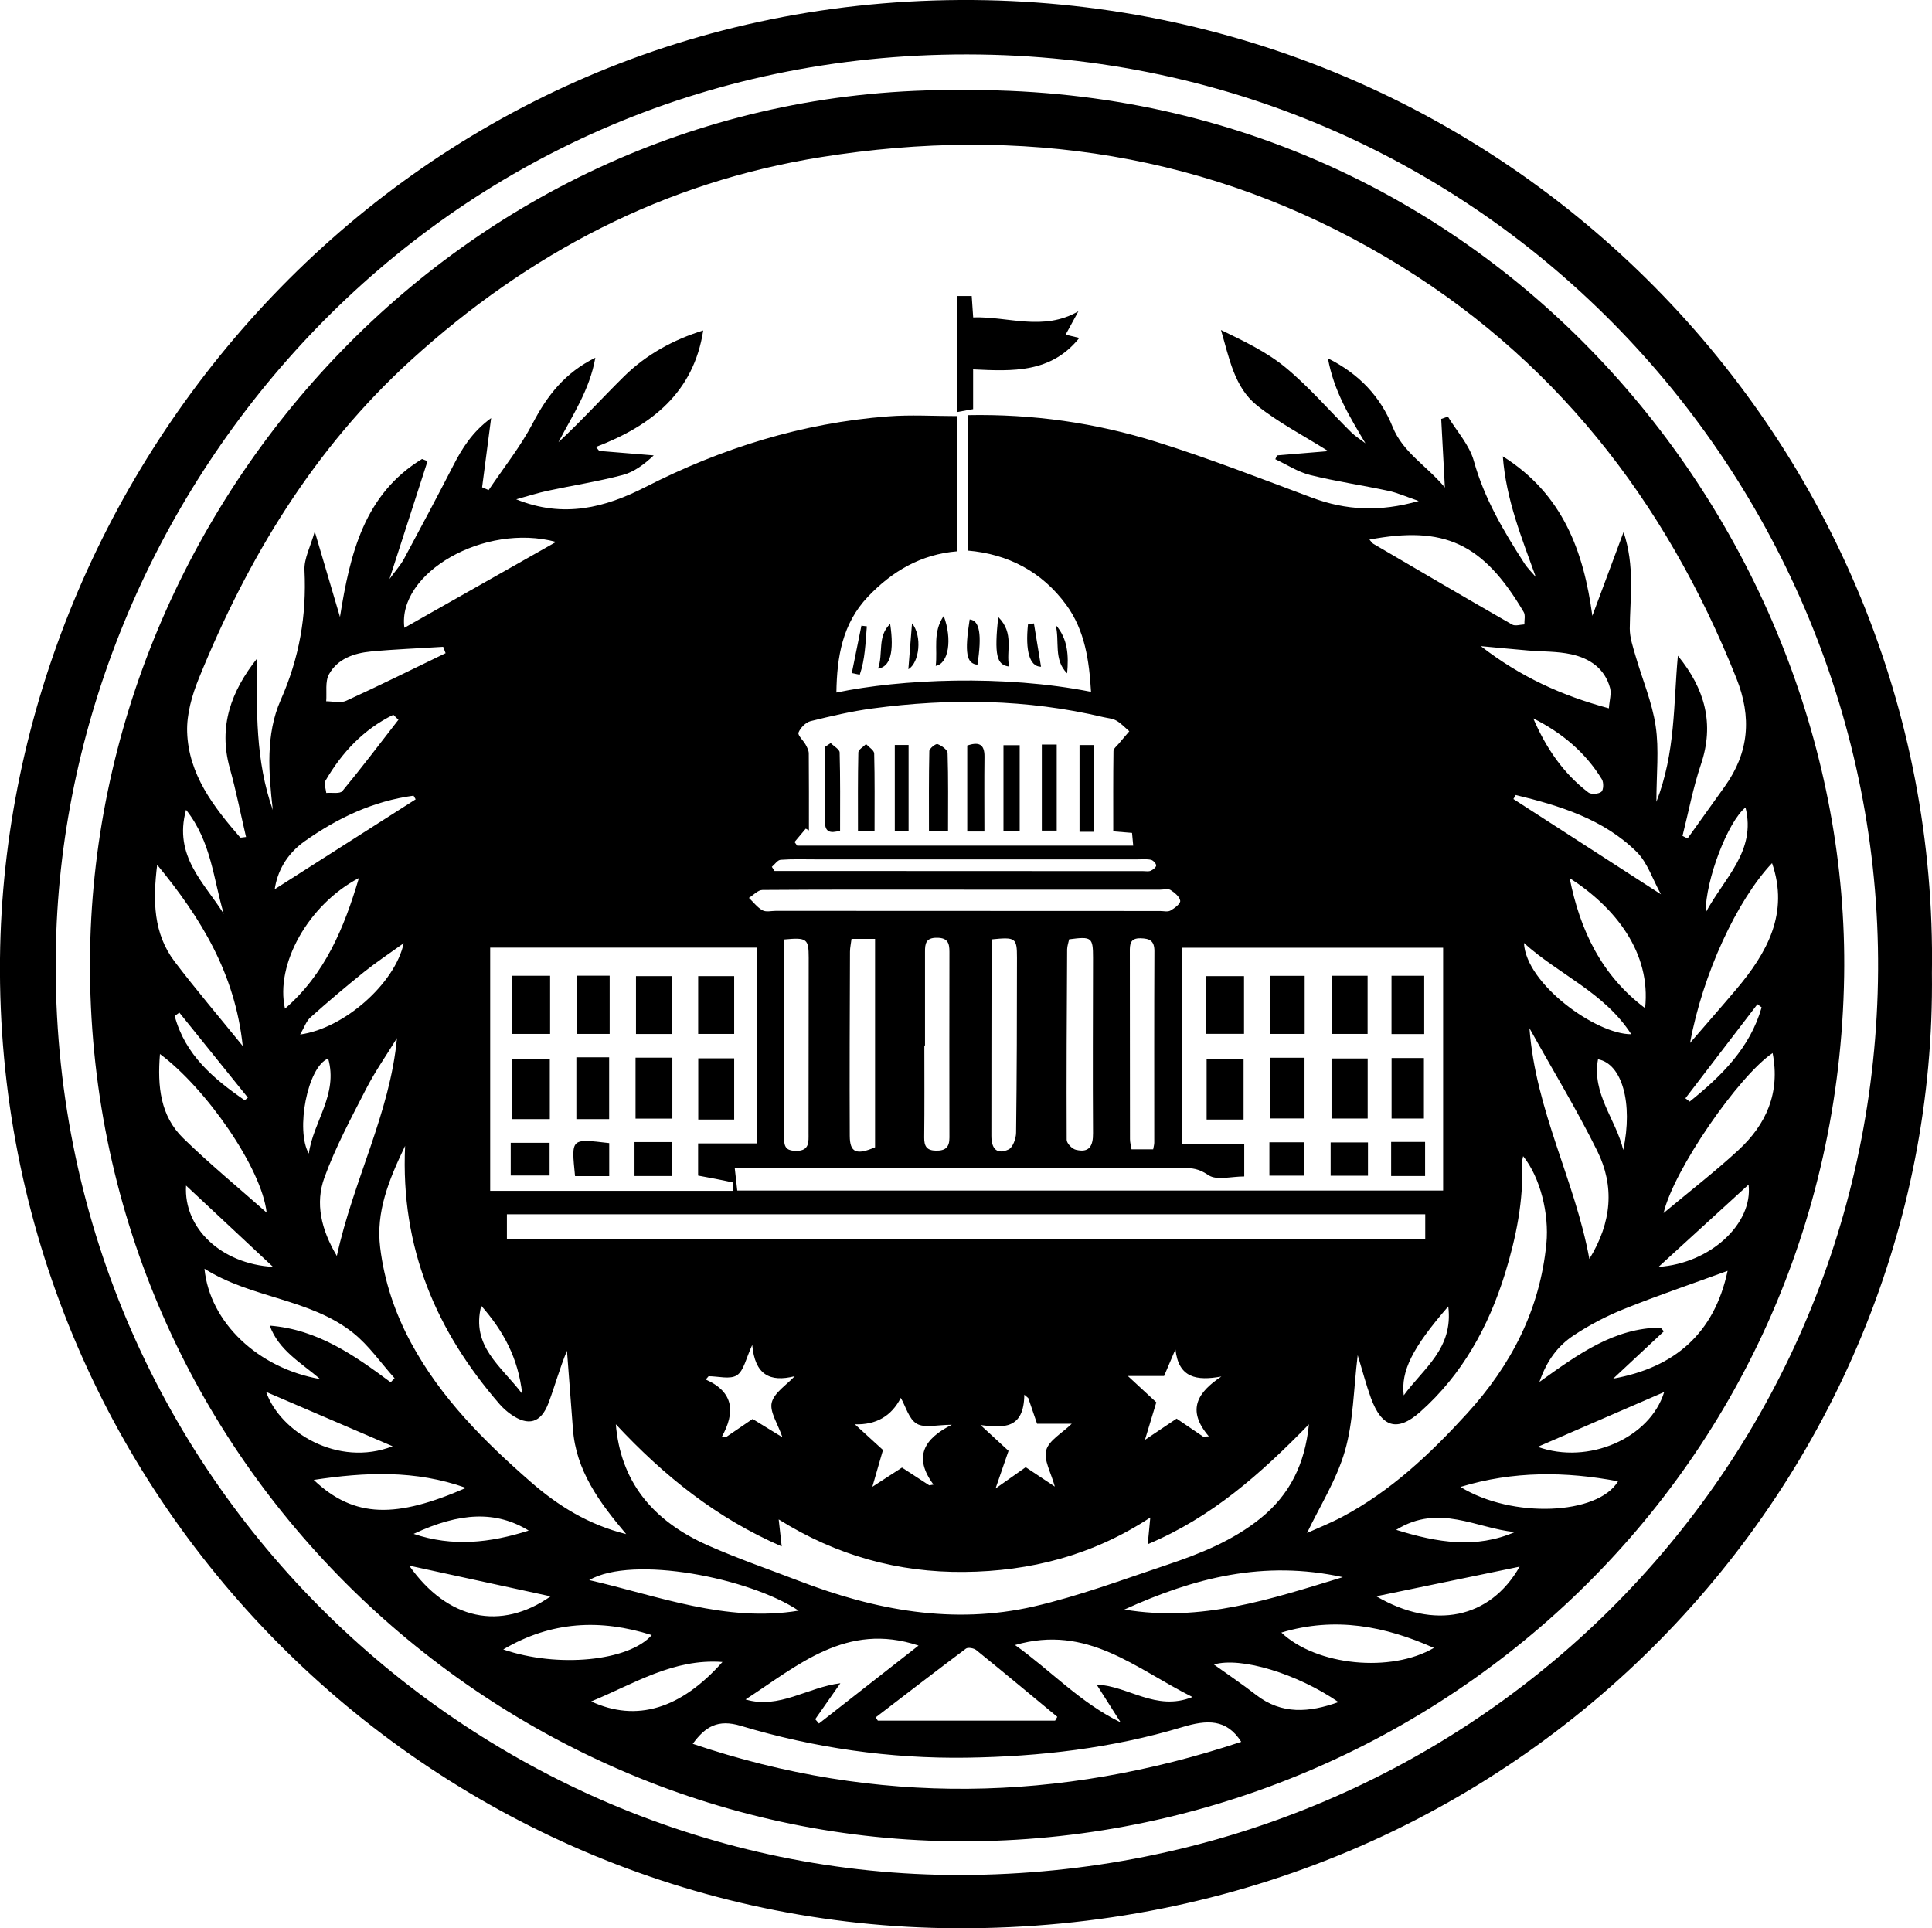 <?xml version="1.0" encoding="UTF-8"?><svg id="Layer_2" xmlns="http://www.w3.org/2000/svg" viewBox="0 0 263.44 262.95"><g id="Layer_1-2"><path d="m263.43,132.67c.83,68.66-55.5,130.63-133.02,130.28C58.44,262.63-.73,203.73,0,130.71.69,63.49,54.89.41,130.91,0c74.92-.4,133.64,60.68,132.52,132.67Zm-132.37,123.02c68.78-.2,122.87-53.66,124.97-120.23,2.12-67.31-51.4-127.97-124.15-128.04-72.44-.07-122.78,59.23-124.25,121.25-1.7,71.46,56.17,127.15,123.43,127.02Z"/><path d="m130.91,12.29c72.76-.87,121.51,60.4,120.55,120.82-1.08,68.13-57.32,118.93-121.88,117.97-63.16-.94-117.6-52.96-117.31-120,.27-62.96,51.67-119.39,118.64-118.8Zm90.46,60.22c1.58,4.72.89,8.97.86,13.21,0,1.23.43,2.49.78,3.7.92,3.2,2.27,6.33,2.75,9.59.48,3.2.1,6.53.1,10.33,2.63-6.76,2.32-13.4,2.93-19.92,3.67,4.49,5.02,9.27,3.14,14.83-1.07,3.17-1.69,6.49-2.51,9.74.23.12.46.23.69.35,1.69-2.37,3.39-4.73,5.08-7.1,3.3-4.62,3.7-9.42,1.58-14.75-9.71-24.36-25.09-44.04-47.81-57.44-23.89-14.09-49.77-17.97-76.97-13.63-21.46,3.42-39.91,13.1-55.91,27.66-13.28,12.08-22.29,27-28.97,43.44-.93,2.29-1.67,4.88-1.59,7.31.19,5.78,3.6,10.19,7.23,14.37.05.06.25-.01.8-.06-.74-3.16-1.35-6.3-2.21-9.37-1.6-5.72.19-10.52,3.72-14.98-.09,7-.23,13.96,2.14,20.67-.57-5.08-1-10.31,1.08-15.01,2.54-5.73,3.54-11.5,3.24-17.68-.08-1.59.82-3.23,1.4-5.29,1.23,4.17,2.27,7.68,3.44,11.65,1.38-8.68,3.32-16.74,11.19-21.54l.75.29c-1.69,5.24-3.38,10.48-5.19,16.08.81-1.12,1.51-1.88,1.99-2.77,2.26-4.2,4.5-8.41,6.68-12.65,1.23-2.4,2.61-4.64,5.19-6.53-.46,3.5-.84,6.47-1.23,9.44.3.13.59.26.89.38,2.03-3.03,4.34-5.91,6.02-9.12,1.97-3.78,4.39-6.89,8.53-8.93-.78,4.42-3.12,7.84-5.03,11.52,3.11-2.88,5.93-6,8.92-8.95,3.06-3.02,6.76-5.03,10.82-6.29-1.3,8.46-7.04,12.99-14.63,15.89.15.18.3.36.45.54,2.48.2,4.95.4,7.43.61-1.28,1.21-2.67,2.26-4.22,2.67-3.36.89-6.81,1.42-10.21,2.15-1.37.29-2.71.73-4.32,1.17,6.46,2.62,12.12,1.13,17.59-1.66,10.42-5.32,21.4-8.75,33.1-9.65,3.11-.24,6.25-.04,9.44-.04v18.44c-4.92.4-8.85,2.7-12.17,6.19-3.49,3.68-4.23,8.2-4.3,13.07,8.75-1.83,22.79-2.47,34.72-.1-.25-4.24-.83-8.37-3.38-11.86-3.33-4.55-7.97-6.94-13.44-7.4v-18.47c8.9-.17,17.44,1.05,25.71,3.64,7.17,2.24,14.18,4.98,21.22,7.61,4.63,1.73,9.26,1.98,14.57.46-1.72-.59-2.91-1.13-4.15-1.39-3.54-.76-7.13-1.28-10.64-2.15-1.66-.41-3.18-1.42-4.76-2.16.08-.17.15-.35.23-.52,2.31-.19,4.63-.38,6.99-.58-3.39-2.14-6.82-3.9-9.75-6.26-3.07-2.47-3.76-6.46-4.88-10.26,3.09,1.5,6.22,2.98,8.8,5.11,3.22,2.66,5.97,5.88,8.95,8.83.58.57,1.3,1.01,1.95,1.51-2.17-3.64-4.3-7.1-5.12-11.59,4.35,2.18,7.19,5.3,8.82,9.34,1.42,3.52,4.59,5.24,7.13,8.28-.19-3.49-.34-6.42-.5-9.35.3-.11.61-.21.91-.32,1.22,2.01,2.94,3.87,3.54,6.05,1.42,5.12,4.05,9.55,6.87,13.93.44.69,1.05,1.27,1.58,1.9-1.92-5.34-4.05-10.53-4.5-16.46,8.18,5.15,11.02,12.93,12.21,21.75,1.35-3.62,2.69-7.23,4.25-11.41Zm-51.71,87.92c-1.81,0-3.76.56-4.85-.16-1.02-.68-1.84-.97-2.93-.97-19.86,0-39.72,0-59.58.02-.66,0-1.32,0-2.11,0,.12,1.11.22,1.97.34,3.03h96.25v-33.11h-35.62v26.8h8.5v4.41Zm-102.82-31.2v33.16h33.11c0-.52.06-1.12,0-1.14-1.61-.36-3.22-.65-4.76-.94v-4.39h7.99v-26.69h-36.33Zm84.96-15.87c0-3.68-.02-7.31.03-10.94,0-.35.47-.7.74-1.03.47-.57.95-1.12,1.42-1.67-.59-.5-1.12-1.09-1.78-1.46-.51-.29-1.17-.33-1.77-.47-10.42-2.47-20.93-2.59-31.48-1.18-2.84.38-5.65,1.04-8.44,1.73-.66.17-1.38.91-1.64,1.56-.14.36.65,1.06.97,1.64.2.37.43.8.43,1.2.03,3.5.02,7,.02,10.5-.14-.08-.29-.16-.43-.24l-1.53,1.82c.12.17.24.33.36.5h45.82c-.06-.62-.11-1.19-.16-1.74-.91-.08-1.65-.14-2.56-.21Zm-67.83,80.84c.63,7.63,4.78,13.1,12.6,16.56,4.05,1.79,8.26,3.24,12.4,4.83,10.36,3.98,21.01,6,31.99,3.48,6.16-1.42,12.14-3.66,18.15-5.67,4.54-1.52,8.99-3.3,12.78-6.36,3.96-3.2,6.04-7.35,6.59-12.81-6.6,6.77-13.26,12.69-21.98,16.35.13-1.33.23-2.35.35-3.64-7.87,5.17-16.37,7.33-25.36,7.42-8.98.09-17.41-2.21-25.31-7.16.15,1.34.26,2.35.41,3.68-8.88-3.86-16.03-9.58-22.64-16.68Zm-14.85-25.22h125.22v-3.39h-125.22v3.39Zm-13.88-12.72c-2.27,4.74-3.99,9.03-3.4,13.86.56,4.6,2.01,8.92,4.21,13,4.05,7.51,9.96,13.41,16.29,18.94,3.74,3.27,7.88,5.86,13.04,7.14-3.67-4.35-6.85-8.66-7.26-14.35-.26-3.55-.54-7.1-.81-10.65-.99,2.36-1.64,4.79-2.52,7.13-1.03,2.73-2.76,3.2-5.12,1.54-.56-.39-1.08-.86-1.53-1.37-8.64-9.96-13.54-21.31-12.9-35.23Zm122.97,52.79c1.36-.61,3.12-1.31,4.79-2.19,6.64-3.52,12.01-8.59,17.03-14.09,6.04-6.62,9.95-14.17,10.83-23.19.39-4.06-.83-9-3.17-11.92-.06.32-.15.58-.14.84.21,5.21-.81,10.23-2.33,15.17-2.25,7.26-5.83,13.77-11.56,18.86-3.16,2.81-5.26,2.11-6.73-1.9-.65-1.78-1.12-3.62-1.8-5.83-.57,4.68-.58,9.03-1.74,13.06-1.14,3.95-3.44,7.57-5.17,11.19Zm-8.96,28.48c-2-3.16-4.68-3.02-8.03-2.01-9.56,2.88-19.43,4.02-29.4,4.17-10.48.15-20.79-1.33-30.8-4.34-3.15-.95-4.86.12-6.56,2.45,25.08,8.49,50.02,7.95,74.79-.27Zm-37.65-116.21h0c-9.21,0-18.42-.03-27.63.04-.62,0-1.23.7-1.85,1.08.61.58,1.14,1.3,1.86,1.7.48.26,1.21.07,1.83.07,17.46,0,34.91.02,52.37.02.48,0,1.05.15,1.42-.06.55-.31,1.37-.92,1.33-1.33-.06-.54-.76-1.12-1.31-1.47-.35-.22-.94-.05-1.42-.05-8.87,0-17.73,0-26.6,0Zm12.27,113.32c.1-.17.2-.35.3-.52-3.68-3.04-7.34-6.1-11.05-9.1-.33-.27-1.13-.41-1.41-.2-4.13,3.09-8.21,6.24-12.31,9.38.1.15.2.3.3.44h24.17Zm91.68-61.33c-4.79,1.75-9.51,3.35-14.12,5.2-2.39.96-4.72,2.18-6.86,3.6-2.08,1.38-3.63,3.34-4.66,6.34,5.36-3.84,10.2-7.35,16.52-7.41.15.17.3.34.45.51-2.31,2.16-4.63,4.31-6.91,6.45,8.34-1.5,13.78-6.13,15.6-14.7Zm-182.28,15.19c.18-.19.36-.37.53-.56-1.87-2.08-3.5-4.47-5.66-6.19-5.9-4.69-13.84-4.68-20.26-8.74.71,7.31,7.31,13.59,15.78,15.05-2.68-2.28-5.64-3.91-6.88-7.29,6.53.52,11.54,4.05,16.48,7.72Zm155.28-48.29c.85,11.31,6.21,20.75,8.17,31.47,3.1-5.06,3.43-9.96,1.08-14.72-2.73-5.53-5.95-10.82-9.25-16.75Zm-92.44-12.18c-.08.67-.21,1.21-.21,1.75-.03,8.37-.07,16.75-.03,25.12.01,2.29.92,2.64,3.45,1.55v-28.42h-3.21Zm29.67.07c-.09.44-.26.9-.27,1.36-.05,8.66-.1,17.32-.06,25.98,0,.47.73,1.23,1.25,1.35,1.82.45,2.36-.51,2.34-2.26-.05-7.97-.01-15.95,0-23.92,0-2.79-.17-2.93-3.26-2.52Zm-34.62,106.34c.17.2.34.39.51.59,4.5-3.52,9.01-7.05,13.58-10.63-9.85-3.28-16.48,2.75-23.59,7.35,4.57,1.37,8.45-1.66,12.93-2.21-1.24,1.78-2.33,3.33-3.42,4.89Zm27.25-10.11c4.97,3.56,8.86,7.84,14.4,10.55-1.22-1.93-2.21-3.48-3.28-5.16,4.34.18,8.06,3.7,13.07,1.7-7.79-3.89-14.32-9.96-24.2-7.09Zm-3.21-96.23c0,1.64,0,3.2,0,4.77,0,7.34-.03,14.68-.02,22.02,0,1.84.81,2.57,2.34,1.86.58-.27,1.02-1.48,1.03-2.27.1-7.96.12-15.92.12-23.87,0-2.73-.18-2.84-3.47-2.51Zm-81.07,13.46c-1.41,2.3-2.97,4.52-4.2,6.91-2.04,3.98-4.18,7.95-5.7,12.13-1.26,3.47-.46,7.04,1.7,10.67,2.26-10.34,7.25-19.47,8.2-29.72Zm-32.32,2.18c-.36,4.42.06,8.43,3.16,11.46,3.64,3.55,7.58,6.79,11.39,10.16-.69-6.08-8.24-16.93-14.55-21.63Zm11.29-1.09c-1.05-9.9-5.68-17.45-11.67-24.72-.6,4.9-.53,9.37,2.39,13.21,2.88,3.79,5.98,7.43,9.28,11.5Zm197.35-.43c2.27-2.63,4.29-4.93,6.26-7.26,4.26-5.03,7.27-10.43,4.92-17.26-4.79,5.07-9.46,15.15-11.18,24.52Zm11.26,1.38c-4.65,3.13-13.51,15.97-14.87,21.82,3.63-3.03,7.05-5.67,10.2-8.58,3.77-3.48,5.73-7.78,4.67-13.23Zm-54.98-70.02c.27.3.38.49.54.58,6.3,3.69,12.59,7.38,18.92,11.01.42.24,1.11,0,1.67-.02-.02-.57.16-1.25-.09-1.68-5.58-9.48-10.91-11.79-21.04-9.89Zm-29.49,83.15c.07-.39.15-.65.15-.91,0-8.71-.02-17.42.02-26.13,0-1.43-.67-1.71-1.89-1.74-1.44-.03-1.47.82-1.46,1.87.02,8.51,0,17.01.02,25.52,0,.45.13.91.21,1.39h2.96Zm-31.1-14.16h-.1c0,4.18.03,8.37-.02,12.55-.01,1.19.34,1.77,1.61,1.79,1.29.02,1.84-.46,1.83-1.79-.02-8.44-.01-16.87,0-25.31,0-1.17-.2-1.92-1.68-1.93-1.53-.02-1.66.78-1.65,1.93.01,4.25,0,8.5,0,12.76Zm-19.21-14.46c0,9.2,0,18.27,0,27.33,0,1.18.55,1.5,1.65,1.5,1.82,0,1.67-1.24,1.67-2.41.01-7.97.02-15.95.02-23.92,0-2.6-.24-2.79-3.33-2.5Zm-51.79-42.5c6.9-3.91,13.57-7.69,20.68-11.71-9.76-2.64-21.67,4.22-20.68,11.71Zm98.17,133.88c10.51,1.75,19.85-1.39,29.79-4.42-10.77-2.35-20.23.07-29.79,4.42Zm-72.97-4.02c9.4,2.16,18.62,5.81,28.56,4.17-6.7-4.47-22.61-7.61-28.56-4.17Zm24.91-97.26c.12.19.24.37.36.56.47,0,.94,0,1.41,0,16.29,0,32.58.02,48.87.02.34,0,.73.08,1.02-.05.31-.13.74-.48.74-.72,0-.27-.41-.7-.7-.77-.59-.13-1.23-.06-1.85-.06-14.64,0-29.28,0-43.92,0-1.58,0-3.17-.06-4.74.06-.42.03-.8.63-1.2.96Zm93.89,84.56c7.05,4.34,18.75,3.83,21.49-.77-7.14-1.35-14.27-1.43-21.49.77Zm-3.62,21.95c-6.66-2.97-13.48-4.3-20.8-2.09,4.82,4.55,14.99,5.5,20.8,2.09Zm-126.9.21c7.4,2.56,17.14,1.6,20.25-1.96-7.01-2.22-13.69-1.91-20.25,1.96ZM219.38,96.59c.08-1.09.37-2,.16-2.78-.72-2.66-2.78-4.04-5.29-4.59-1.92-.42-3.94-.35-5.91-.52-1.97-.17-3.93-.36-6.42-.59,5.41,4.19,10.99,6.73,17.46,8.48Zm4.94,40.89c.82-7.55-4.02-13.71-10.29-17.74,1.41,7.08,4.32,13.25,10.29,17.74ZM42.78,201.81c5.55,5.29,11.33,5.21,20.76,1.09-6.91-2.47-13.75-2.15-20.76-1.09Zm6.16-82.08c-6.89,3.63-11.44,11.76-10.08,17.82,5.46-4.73,8.06-11,10.08-17.82Zm11.82-30.66c-.11-.29-.22-.58-.33-.87-3.28.21-6.57.33-9.84.64-2.3.22-4.55.98-5.73,3.11-.55,1-.28,2.44-.38,3.68.92,0,1.97.28,2.73-.07,4.55-2.08,9.04-4.31,13.55-6.49Zm126.91,128.61c7.88,4.61,15.49,3.07,19.54-4.04-6.58,1.36-12.99,2.68-19.54,4.04Zm-131.87-4.18c5.23,7.43,12.49,8.94,19.28,4.19-6.42-1.4-12.67-2.75-19.28-4.19Zm64.6-15.77c-.44,1.53-.89,3.09-1.45,5.02,1.61-1.04,2.85-1.85,4.04-2.62,1.31.85,2.52,1.64,3.72,2.42.19-.03.39-.07.58-.1-2.8-3.77-1.28-6.28,2.5-8.16-2,0-3.71.48-4.78-.14-1.07-.62-1.5-2.34-2.18-3.53q-1.91,3.74-6.26,3.61c1.39,1.27,2.58,2.36,3.82,3.49Zm39.87-13.71c-.52,1.22-1.04,2.45-1.54,3.62h-4.94c1.47,1.36,2.7,2.5,3.88,3.59-.49,1.61-.95,3.13-1.55,5.12,1.75-1.17,3.07-2.06,4.32-2.9,1.25.85,2.43,1.65,3.62,2.46.26-.01.51-.03.77-.04-3.12-3.64-1.47-6.04,1.71-8.16-3.37.61-5.83.21-6.26-3.69Zm-57.7-.61c-.86,1.84-1.14,3.51-2.09,4.13-.92.6-2.55.13-3.86.13-.13.15-.26.3-.39.45,3.87,1.72,4.04,4.5,2.17,7.86.19,0,.38,0,.57.01,1.23-.84,2.46-1.68,3.65-2.49,1.25.77,2.49,1.53,4.07,2.5-.64-1.87-1.77-3.49-1.46-4.74.35-1.37,2.03-2.4,3.13-3.59-3.39.85-5.42-.19-5.79-4.27Zm104.11-75c-.11.18-.21.37-.32.55,6.58,4.25,13.16,8.5,20.12,12.99-1.14-2.05-1.83-4.31-3.31-5.78-4.55-4.49-10.48-6.3-16.5-7.76Zm-60.55,85.74h-4.72c-.41-1.19-.81-2.34-1.2-3.5l-.54-.46c-.05,4.67-2.77,4.56-5.97,4.14,1.3,1.19,2.59,2.39,3.82,3.52-.56,1.62-1.06,3.08-1.77,5.13,1.69-1.19,2.89-2.04,4.11-2.9,1.21.8,2.44,1.62,3.97,2.64-.51-1.9-1.55-3.63-1.17-4.97.38-1.35,2.16-2.31,3.48-3.6ZM37.46,121.26c6.21-3.96,12.71-8.11,19.22-12.26-.1-.17-.19-.34-.29-.5-5.49.74-10.34,3.03-14.85,6.22-2.53,1.79-3.74,4.21-4.08,6.54Zm43.15,110.76c6.18,2.86,12.22,1.03,17.9-5.38-6.7-.5-12.06,2.98-17.9,5.38Zm146.31-42.19c-5.69,2.46-11.37,4.93-17.24,7.47,6.91,2.49,15.32-1.2,17.24-7.47Zm-44.41,42.28c-5.62-3.87-13.29-6.21-16.99-5.13,1.98,1.42,3.91,2.71,5.73,4.13,3.54,2.75,7.28,2.42,11.26,1Zm-146.22-42.3c1.89,5.45,9.79,10.32,17.25,7.41-5.7-2.45-11.22-4.82-17.25-7.41Zm171.51-61.22c.28,5.62,9.89,12.49,14.63,12.44-3.71-5.74-9.88-8.13-14.63-12.44Zm-152.75.03c-1.96,1.41-3.73,2.58-5.38,3.9-2.5,2.01-4.96,4.09-7.35,6.23-.57.51-.83,1.36-1.39,2.32,6.04-.84,12.94-6.99,14.12-12.45Zm-17.82,44.14c-4.01-3.75-7.95-7.44-11.86-11.09-.35,5.8,4.79,10.69,11.86,11.09Zm201.2-11.22c-4.05,3.7-8.09,7.4-12.28,11.22,7.07-.47,12.9-5.9,12.28-11.22Zm-29.36-63.58c1.71,3.98,4.06,7.48,7.52,10.11.38.29,1.4.21,1.77-.1.3-.26.33-1.28.06-1.71-2.25-3.68-5.46-6.34-9.35-8.3Zm-18.69,110.66c5.7,1.78,10.91,2.58,16.18.3-5.21-.48-10.34-3.94-16.18-.3ZM54.32,98.14c-.23-.22-.46-.44-.69-.67-4.04,1.98-7.01,5.13-9.26,9.01-.23.39.06,1.09.12,1.65.75-.07,1.85.15,2.19-.25,2.63-3.18,5.12-6.47,7.65-9.73Zm17.77,110.58c-4.42-2.71-9.35-2.53-15.69.45,5.28,1.78,10.37,1.25,15.69-.45Zm160.48-84.26c2.55-4.77,6.93-8.38,5.44-14.35-2.39,1.92-5.45,9.83-5.44,14.35Zm-11.23,32.36c1.36-6.38-.17-11.77-3.44-12.37-.87,4.69,2.45,8.2,3.44,12.37ZM30.52,124.64c-1.42-4.69-1.68-9.83-5.15-14.21-1.75,6.35,2.52,9.97,5.15,14.21Zm166.96,53.51c-4.91,5.66-6.48,8.82-6.07,12.13,2.67-3.68,6.79-6.37,6.07-12.13Zm-152.73-33.8c-2.83,1.1-4.47,9.81-2.64,12.96.59-4.34,4.03-8.05,2.64-12.96Zm185.06,5.42c.2.15.39.3.59.45,4.32-3.48,8.22-7.29,9.81-12.85-.19-.14-.38-.29-.57-.43-3.28,4.28-6.55,8.56-9.83,12.84Zm-158.6,40.3c-.57-4.93-2.56-8.55-5.59-12.01-1.4,5.53,2.64,8.15,5.59,12.01Zm-46.75-51.99l-.64.46c1.43,5.32,5.3,8.57,9.55,11.5l.43-.36c-3.11-3.86-6.23-7.73-9.34-11.59Z"/><path d="m132.71,43.28c4.73-.16,9.55,1.95,14.34-.84-.55,1.01-1.11,2.03-1.75,3.2.53.13,1.07.25,1.87.44-3.86,4.81-9.07,4.55-14.48,4.29v5.42c-.78.14-1.36.25-2.13.39v-15.81h1.94c.07.95.13,1.88.2,2.92Z"/><path d="m136.11,84.13c2.27,2.27,1.02,4.66,1.49,6.76-1.72-.2-2.03-1.58-1.49-6.76Z"/><path d="m127.59,90.8c.28-2.3-.45-4.53,1.09-6.81,1.2,3.2.66,6.52-1.09,6.81Z"/><path d="m133.28,90.64c-1.51-.13-1.77-1.64-1.06-6.17,1.36.13,1.69,2.06,1.06,6.17Z"/><path d="m121.38,85.08c.57,3.81.02,5.87-1.65,6.09.74-2.07-.14-4.4,1.65-6.09Z"/><path d="m143.94,85.21c1.7,1.92,1.78,4.23,1.57,6.61-1.89-1.85-.99-4.43-1.57-6.61Z"/><path d="m118.2,85.41c-.19,2.23-.23,4.49-.97,6.6-.36-.08-.72-.15-1.08-.23.44-2.15.87-4.31,1.31-6.46.25.03.49.06.74.09Z"/><path d="m140.98,85.01c.32,1.95.64,3.91.97,5.91-1.58,0-2.15-2.22-1.78-5.77l.81-.14Z"/><path d="m124.36,85c1.42,1.73,1.01,5.37-.5,6.26.18-2.26.34-4.26.5-6.26Z"/><path d="m186.49,144.34v8.19h-4.93v-8.19h4.93Z"/><path d="m164.44,140.98v-7.87h5.19v7.87h-5.19Z"/><path d="m169.57,152.67h-5.04v-8.28h5.04v8.28Z"/><path d="m186.48,140.99h-4.87v-7.93h4.87v7.93Z"/><path d="m173.2,144.24h4.68v8.28h-4.68v-8.28Z"/><path d="m189.75,144.28h4.41v8.25h-4.41v-8.25Z"/><path d="m173.15,140.99v-7.92h4.75v7.92h-4.75Z"/><path d="m194.2,141.01h-4.46v-7.95h4.46v7.95Z"/><path d="m181.44,155.79h5.09v4.54h-5.09v-4.54Z"/><path d="m194.32,160.37h-4.63v-4.65h4.63v4.65Z"/><path d="m173.09,160.32v-4.55h4.78v4.55h-4.78Z"/><path d="m74.97,152.61h-5.17v-8.16h5.17v8.16Z"/><path d="m69.78,133.06h5.23v7.93h-5.23v-7.93Z"/><path d="m91.68,144.23v8.31h-5.02v-8.31h5.02Z"/><path d="m100.11,152.67h-4.9v-8.35h4.9v8.35Z"/><path d="m91.63,141h-4.91v-7.89h4.91v7.89Z"/><path d="m95.2,133.11h4.91v7.88h-4.91v-7.88Z"/><path d="m83.06,152.61h-4.47v-8.43h4.47v8.43Z"/><path d="m83.13,140.99h-4.45v-7.94h4.45v7.94Z"/><path d="m69.64,160.3v-4.46h5.3v4.46h-5.3Z"/><path d="m86.52,155.74h5.11v4.63h-5.11v-4.63Z"/><path d="m78.41,160.38c-.51-5.21-.62-5.11,4.66-4.5v4.5h-4.66Z"/><path d="m129.28,113.33h-2.61c0-3.68-.03-7.3.05-10.91,0-.35.88-1.04,1.12-.95.55.2,1.36.78,1.37,1.22.11,3.49.06,6.98.06,10.64Z"/><path d="m139.04,113.36h-2.21v-11.74h2.21v11.74Z"/><path d="m119.25,113.34h-2.26c0-3.64-.03-7.19.05-10.74,0-.38.68-.75,1.05-1.13.39.42,1.1.84,1.11,1.28.09,3.48.05,6.97.05,10.59Z"/><path d="m134.22,113.39h-2.33v-11.73c1.45-.47,2.37-.32,2.35,1.53-.04,3.34-.01,6.68-.01,10.2Z"/><path d="m149.16,113.43h-1.96v-11.83h1.96v11.83Z"/><path d="m142.06,101.53h2.03v11.74h-2.03v-11.74Z"/><path d="m122.01,101.59h1.88v11.76h-1.88v-11.76Z"/><path d="m113.27,101.33c.43.43,1.21.85,1.22,1.28.1,3.53.06,7.07.06,10.67-1.41.39-2.11.21-2.07-1.42.08-3.34.03-6.68.03-10.02.26-.17.51-.34.77-.52Z"/></g></svg>
